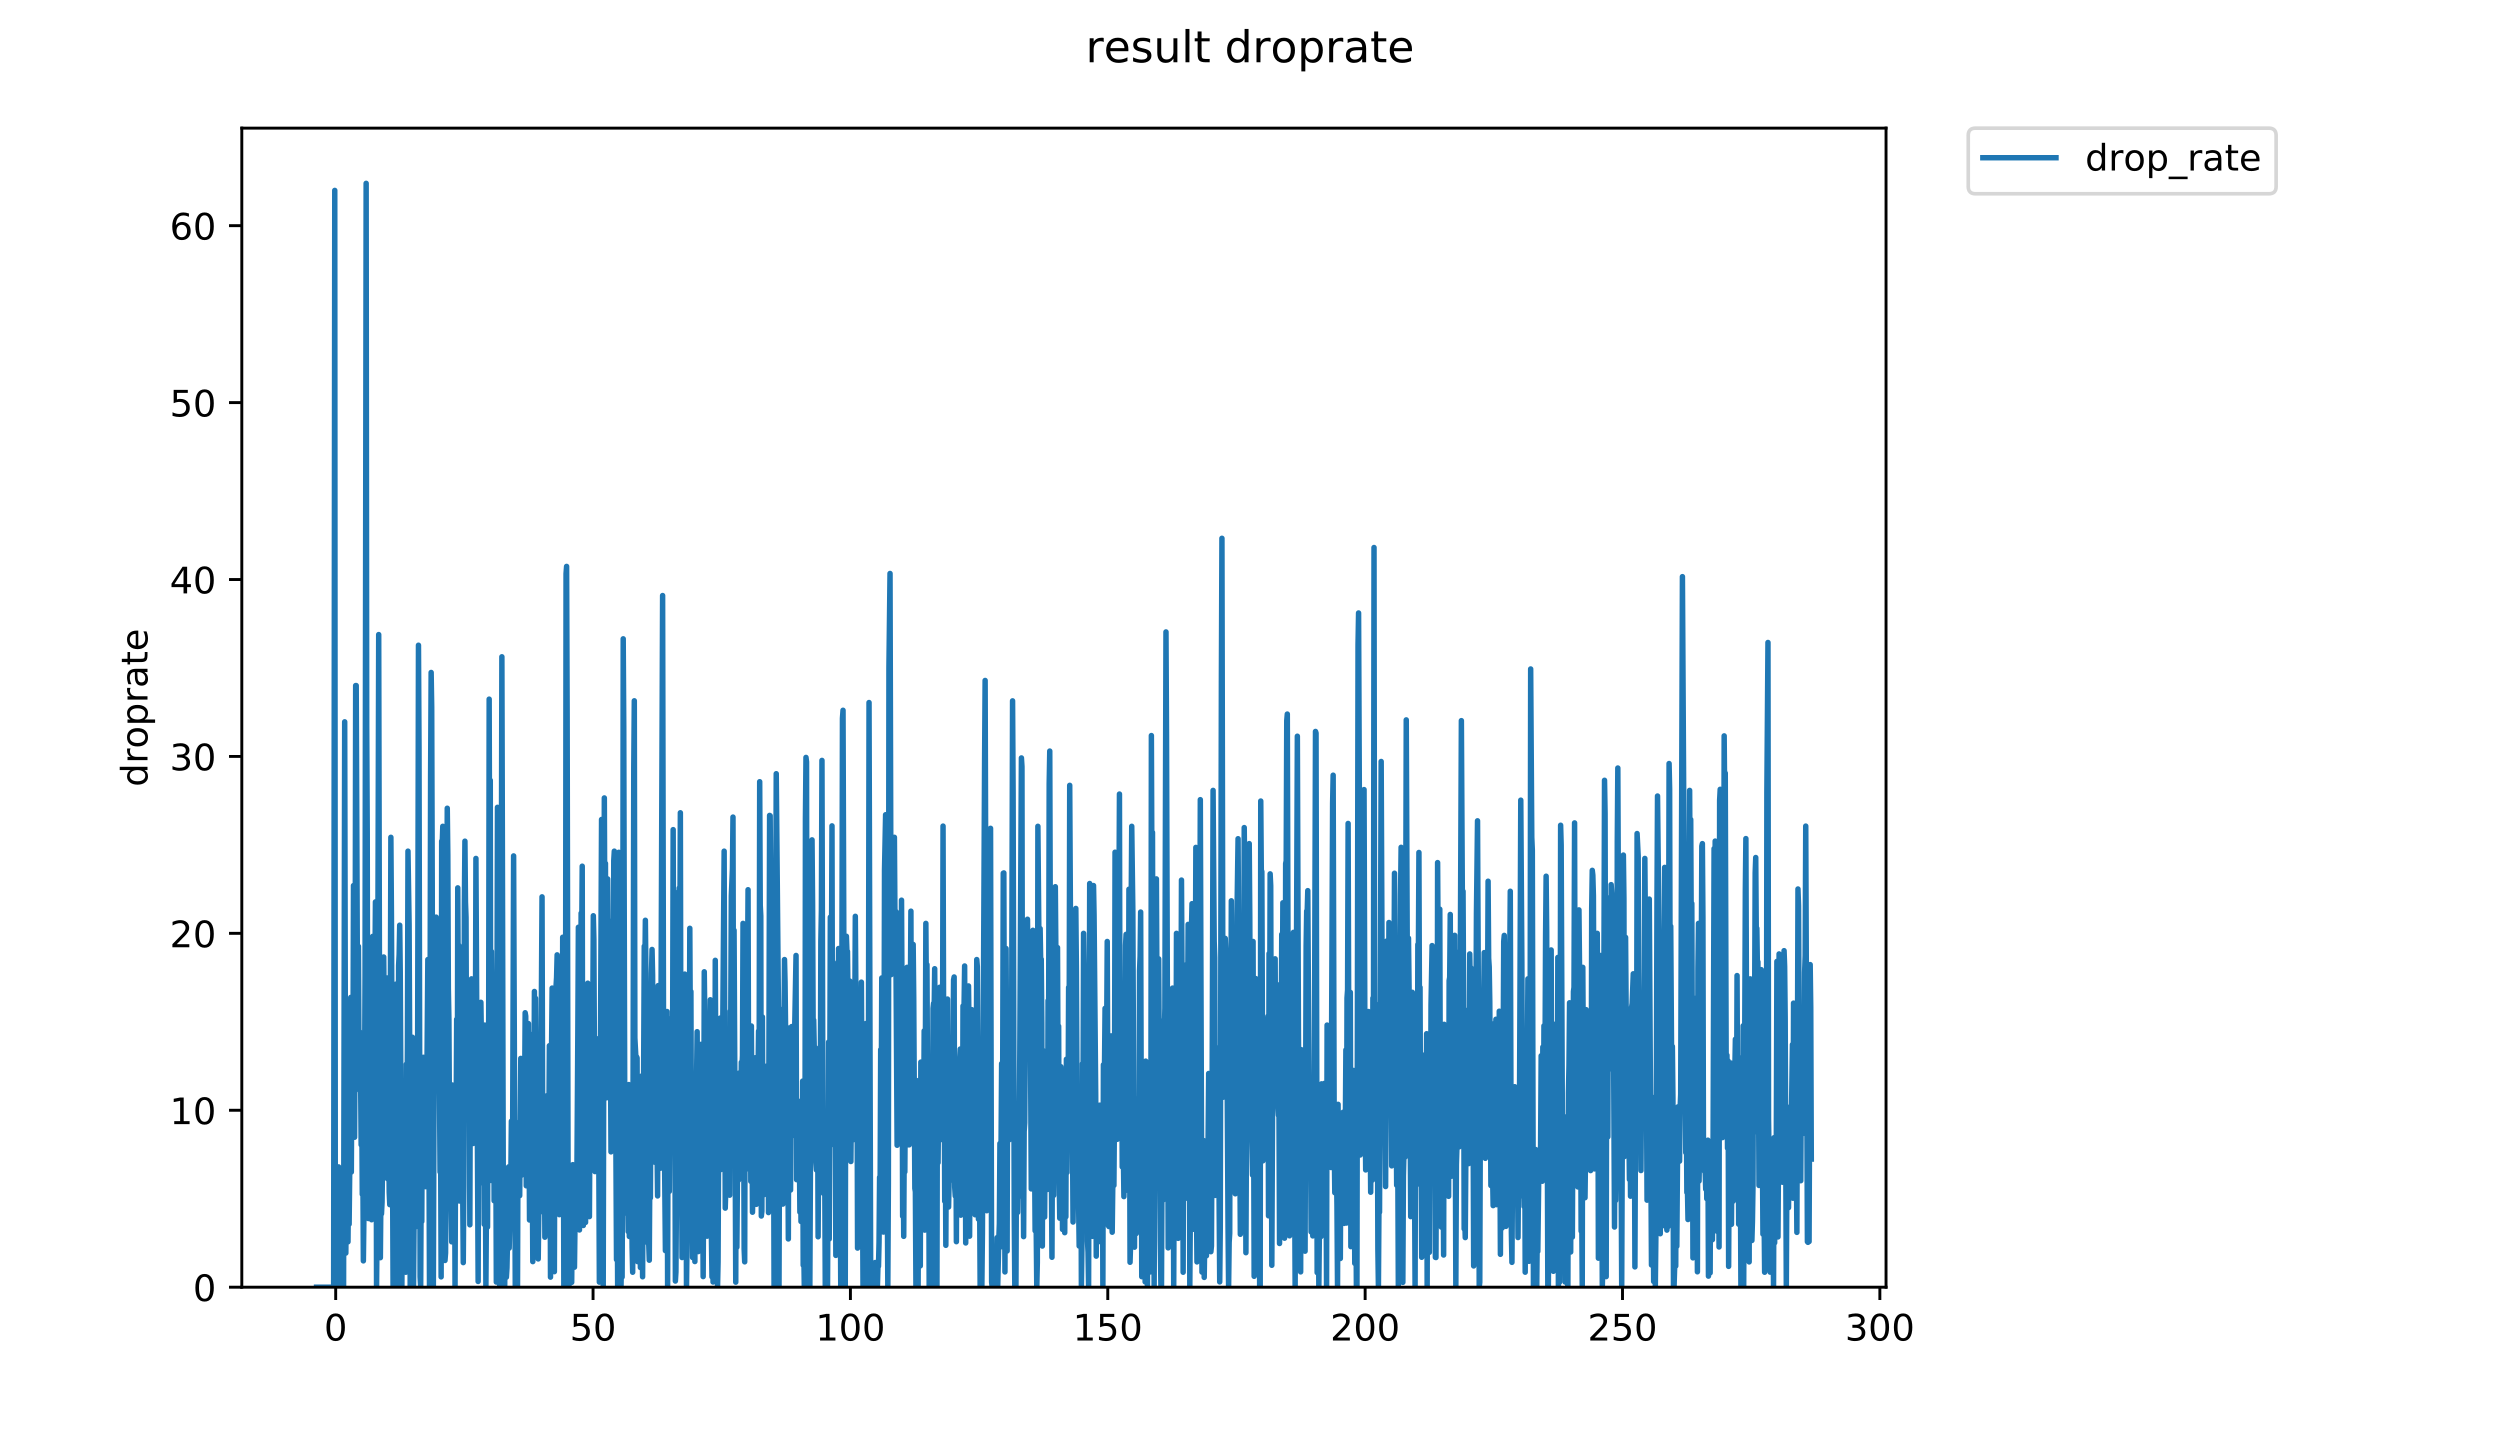 <?xml version="1.0" encoding="utf-8" standalone="no"?>
<!DOCTYPE svg PUBLIC "-//W3C//DTD SVG 1.1//EN"
  "http://www.w3.org/Graphics/SVG/1.1/DTD/svg11.dtd">
<!-- Created with matplotlib (https://matplotlib.org/) -->
<svg height="396pt" version="1.1" viewBox="0 0 684 396" width="684pt" xmlns="http://www.w3.org/2000/svg" xmlns:xlink="http://www.w3.org/1999/xlink">
 <defs>
  <style type="text/css">
*{stroke-linecap:butt;stroke-linejoin:round;}
  </style>
 </defs>
 <g id="figure_1">
  <g id="patch_1">
   <path d="M 0 396 
L 684 396 
L 684 0 
L 0 0 
z
" style="fill:#ffffff;"/>
  </g>
  <g id="axes_1">
   <g id="patch_2">
    <path d="M 66.159 352.174 
L 516.019 352.174 
L 516.019 35.062 
L 66.159 35.062 
z
" style="fill:#ffffff;"/>
   </g>
   <g id="matplotlib.axis_1">
    <g id="xtick_1">
     <g id="line2d_1">
      <defs>
       <path d="M 0 0 
L 0 3.5 
" id="m43bd9bca57" style="stroke:#000000;stroke-width:0.8;"/>
      </defs>
      <g>
       <use style="stroke:#000000;stroke-width:0.8;" x="91.845" xlink:href="#m43bd9bca57" y="352.174"/>
      </g>
     </g>
     <g id="text_1">
      <!-- 0 -->
      <defs>
       <path d="M 31.781 66.406 
Q 24.172 66.406 20.328 58.906 
Q 16.5 51.422 16.5 36.375 
Q 16.5 21.391 20.328 13.891 
Q 24.172 6.391 31.781 6.391 
Q 39.453 6.391 43.281 13.891 
Q 47.125 21.391 47.125 36.375 
Q 47.125 51.422 43.281 58.906 
Q 39.453 66.406 31.781 66.406 
z
M 31.781 74.219 
Q 44.047 74.219 50.516 64.516 
Q 56.984 54.828 56.984 36.375 
Q 56.984 17.969 50.516 8.266 
Q 44.047 -1.422 31.781 -1.422 
Q 19.531 -1.422 13.062 8.266 
Q 6.594 17.969 6.594 36.375 
Q 6.594 54.828 13.062 64.516 
Q 19.531 74.219 31.781 74.219 
z
" id="DejaVuSans-48"/>
      </defs>
      <g transform="translate(88.664 366.773)scale(0.1 -0.1)">
       <use xlink:href="#DejaVuSans-48"/>
      </g>
     </g>
    </g>
    <g id="xtick_2">
     <g id="line2d_2">
      <g>
       <use style="stroke:#000000;stroke-width:0.8;" x="162.26" xlink:href="#m43bd9bca57" y="352.174"/>
      </g>
     </g>
     <g id="text_2">
      <!-- 50 -->
      <defs>
       <path d="M 10.797 72.906 
L 49.516 72.906 
L 49.516 64.594 
L 19.828 64.594 
L 19.828 46.734 
Q 21.969 47.469 24.109 47.828 
Q 26.266 48.188 28.422 48.188 
Q 40.625 48.188 47.75 41.5 
Q 54.891 34.812 54.891 23.391 
Q 54.891 11.625 47.562 5.094 
Q 40.234 -1.422 26.906 -1.422 
Q 22.312 -1.422 17.547 -0.641 
Q 12.797 0.141 7.719 1.703 
L 7.719 11.625 
Q 12.109 9.234 16.797 8.062 
Q 21.484 6.891 26.703 6.891 
Q 35.156 6.891 40.078 11.328 
Q 45.016 15.766 45.016 23.391 
Q 45.016 31 40.078 35.438 
Q 35.156 39.891 26.703 39.891 
Q 22.75 39.891 18.812 39.016 
Q 14.891 38.141 10.797 36.281 
z
" id="DejaVuSans-53"/>
      </defs>
      <g transform="translate(155.897 366.773)scale(0.1 -0.1)">
       <use xlink:href="#DejaVuSans-53"/>
       <use x="63.623" xlink:href="#DejaVuSans-48"/>
      </g>
     </g>
    </g>
    <g id="xtick_3">
     <g id="line2d_3">
      <g>
       <use style="stroke:#000000;stroke-width:0.8;" x="232.674" xlink:href="#m43bd9bca57" y="352.174"/>
      </g>
     </g>
     <g id="text_3">
      <!-- 100 -->
      <defs>
       <path d="M 12.406 8.297 
L 28.516 8.297 
L 28.516 63.922 
L 10.984 60.406 
L 10.984 69.391 
L 28.422 72.906 
L 38.281 72.906 
L 38.281 8.297 
L 54.391 8.297 
L 54.391 0 
L 12.406 0 
z
" id="DejaVuSans-49"/>
      </defs>
      <g transform="translate(223.13 366.773)scale(0.1 -0.1)">
       <use xlink:href="#DejaVuSans-49"/>
       <use x="63.623" xlink:href="#DejaVuSans-48"/>
       <use x="127.246" xlink:href="#DejaVuSans-48"/>
      </g>
     </g>
    </g>
    <g id="xtick_4">
     <g id="line2d_4">
      <g>
       <use style="stroke:#000000;stroke-width:0.8;" x="303.088" xlink:href="#m43bd9bca57" y="352.174"/>
      </g>
     </g>
     <g id="text_4">
      <!-- 150 -->
      <g transform="translate(293.544 366.773)scale(0.1 -0.1)">
       <use xlink:href="#DejaVuSans-49"/>
       <use x="63.623" xlink:href="#DejaVuSans-53"/>
       <use x="127.246" xlink:href="#DejaVuSans-48"/>
      </g>
     </g>
    </g>
    <g id="xtick_5">
     <g id="line2d_5">
      <g>
       <use style="stroke:#000000;stroke-width:0.8;" x="373.502" xlink:href="#m43bd9bca57" y="352.174"/>
      </g>
     </g>
     <g id="text_5">
      <!-- 200 -->
      <defs>
       <path d="M 19.188 8.297 
L 53.609 8.297 
L 53.609 0 
L 7.328 0 
L 7.328 8.297 
Q 12.938 14.109 22.625 23.891 
Q 32.328 33.688 34.812 36.531 
Q 39.547 41.844 41.422 45.531 
Q 43.312 49.219 43.312 52.781 
Q 43.312 58.594 39.234 62.25 
Q 35.156 65.922 28.609 65.922 
Q 23.969 65.922 18.812 64.312 
Q 13.672 62.703 7.812 59.422 
L 7.812 69.391 
Q 13.766 71.781 18.938 73 
Q 24.125 74.219 28.422 74.219 
Q 39.75 74.219 46.484 68.547 
Q 53.219 62.891 53.219 53.422 
Q 53.219 48.922 51.531 44.891 
Q 49.859 40.875 45.406 35.406 
Q 44.188 33.984 37.641 27.219 
Q 31.109 20.453 19.188 8.297 
z
" id="DejaVuSans-50"/>
      </defs>
      <g transform="translate(363.958 366.773)scale(0.1 -0.1)">
       <use xlink:href="#DejaVuSans-50"/>
       <use x="63.623" xlink:href="#DejaVuSans-48"/>
       <use x="127.246" xlink:href="#DejaVuSans-48"/>
      </g>
     </g>
    </g>
    <g id="xtick_6">
     <g id="line2d_6">
      <g>
       <use style="stroke:#000000;stroke-width:0.8;" x="443.916" xlink:href="#m43bd9bca57" y="352.174"/>
      </g>
     </g>
     <g id="text_6">
      <!-- 250 -->
      <g transform="translate(434.372 366.773)scale(0.1 -0.1)">
       <use xlink:href="#DejaVuSans-50"/>
       <use x="63.623" xlink:href="#DejaVuSans-53"/>
       <use x="127.246" xlink:href="#DejaVuSans-48"/>
      </g>
     </g>
    </g>
    <g id="xtick_7">
     <g id="line2d_7">
      <g>
       <use style="stroke:#000000;stroke-width:0.8;" x="514.33" xlink:href="#m43bd9bca57" y="352.174"/>
      </g>
     </g>
     <g id="text_7">
      <!-- 300 -->
      <defs>
       <path d="M 40.578 39.312 
Q 47.656 37.797 51.625 33 
Q 55.609 28.219 55.609 21.188 
Q 55.609 10.406 48.188 4.484 
Q 40.766 -1.422 27.094 -1.422 
Q 22.516 -1.422 17.656 -0.516 
Q 12.797 0.391 7.625 2.203 
L 7.625 11.719 
Q 11.719 9.328 16.594 8.109 
Q 21.484 6.891 26.812 6.891 
Q 36.078 6.891 40.938 10.547 
Q 45.797 14.203 45.797 21.188 
Q 45.797 27.641 41.281 31.266 
Q 36.766 34.906 28.719 34.906 
L 20.219 34.906 
L 20.219 43.016 
L 29.109 43.016 
Q 36.375 43.016 40.234 45.922 
Q 44.094 48.828 44.094 54.297 
Q 44.094 59.906 40.109 62.906 
Q 36.141 65.922 28.719 65.922 
Q 24.656 65.922 20.016 65.031 
Q 15.375 64.156 9.812 62.312 
L 9.812 71.094 
Q 15.438 72.656 20.344 73.438 
Q 25.25 74.219 29.594 74.219 
Q 40.828 74.219 47.359 69.109 
Q 53.906 64.016 53.906 55.328 
Q 53.906 49.266 50.438 45.094 
Q 46.969 40.922 40.578 39.312 
z
" id="DejaVuSans-51"/>
      </defs>
      <g transform="translate(504.786 366.773)scale(0.1 -0.1)">
       <use xlink:href="#DejaVuSans-51"/>
       <use x="63.623" xlink:href="#DejaVuSans-48"/>
       <use x="127.246" xlink:href="#DejaVuSans-48"/>
      </g>
     </g>
    </g>
   </g>
   <g id="matplotlib.axis_2">
    <g id="ytick_1">
     <g id="line2d_8">
      <defs>
       <path d="M 0 0 
L -3.5 0 
" id="md98304c80e" style="stroke:#000000;stroke-width:0.8;"/>
      </defs>
      <g>
       <use style="stroke:#000000;stroke-width:0.8;" x="66.159" xlink:href="#md98304c80e" y="352.174"/>
      </g>
     </g>
     <g id="text_8">
      <!-- 0 -->
      <g transform="translate(52.796 355.973)scale(0.1 -0.1)">
       <use xlink:href="#DejaVuSans-48"/>
      </g>
     </g>
    </g>
    <g id="ytick_2">
     <g id="line2d_9">
      <g>
       <use style="stroke:#000000;stroke-width:0.8;" x="66.159" xlink:href="#md98304c80e" y="303.77"/>
      </g>
     </g>
     <g id="text_9">
      <!-- 10 -->
      <g transform="translate(46.434 307.569)scale(0.1 -0.1)">
       <use xlink:href="#DejaVuSans-49"/>
       <use x="63.623" xlink:href="#DejaVuSans-48"/>
      </g>
     </g>
    </g>
    <g id="ytick_3">
     <g id="line2d_10">
      <g>
       <use style="stroke:#000000;stroke-width:0.8;" x="66.159" xlink:href="#md98304c80e" y="255.365"/>
      </g>
     </g>
     <g id="text_10">
      <!-- 20 -->
      <g transform="translate(46.434 259.164)scale(0.1 -0.1)">
       <use xlink:href="#DejaVuSans-50"/>
       <use x="63.623" xlink:href="#DejaVuSans-48"/>
      </g>
     </g>
    </g>
    <g id="ytick_4">
     <g id="line2d_11">
      <g>
       <use style="stroke:#000000;stroke-width:0.8;" x="66.159" xlink:href="#md98304c80e" y="206.961"/>
      </g>
     </g>
     <g id="text_11">
      <!-- 30 -->
      <g transform="translate(46.434 210.76)scale(0.1 -0.1)">
       <use xlink:href="#DejaVuSans-51"/>
       <use x="63.623" xlink:href="#DejaVuSans-48"/>
      </g>
     </g>
    </g>
    <g id="ytick_5">
     <g id="line2d_12">
      <g>
       <use style="stroke:#000000;stroke-width:0.8;" x="66.159" xlink:href="#md98304c80e" y="158.556"/>
      </g>
     </g>
     <g id="text_12">
      <!-- 40 -->
      <defs>
       <path d="M 37.797 64.312 
L 12.891 25.391 
L 37.797 25.391 
z
M 35.203 72.906 
L 47.609 72.906 
L 47.609 25.391 
L 58.016 25.391 
L 58.016 17.188 
L 47.609 17.188 
L 47.609 0 
L 37.797 0 
L 37.797 17.188 
L 4.891 17.188 
L 4.891 26.703 
z
" id="DejaVuSans-52"/>
      </defs>
      <g transform="translate(46.434 162.355)scale(0.1 -0.1)">
       <use xlink:href="#DejaVuSans-52"/>
       <use x="63.623" xlink:href="#DejaVuSans-48"/>
      </g>
     </g>
    </g>
    <g id="ytick_6">
     <g id="line2d_13">
      <g>
       <use style="stroke:#000000;stroke-width:0.8;" x="66.159" xlink:href="#md98304c80e" y="110.152"/>
      </g>
     </g>
     <g id="text_13">
      <!-- 50 -->
      <g transform="translate(46.434 113.951)scale(0.1 -0.1)">
       <use xlink:href="#DejaVuSans-53"/>
       <use x="63.623" xlink:href="#DejaVuSans-48"/>
      </g>
     </g>
    </g>
    <g id="ytick_7">
     <g id="line2d_14">
      <g>
       <use style="stroke:#000000;stroke-width:0.8;" x="66.159" xlink:href="#md98304c80e" y="61.747"/>
      </g>
     </g>
     <g id="text_14">
      <!-- 60 -->
      <defs>
       <path d="M 33.016 40.375 
Q 26.375 40.375 22.484 35.828 
Q 18.609 31.297 18.609 23.391 
Q 18.609 15.531 22.484 10.953 
Q 26.375 6.391 33.016 6.391 
Q 39.656 6.391 43.531 10.953 
Q 47.406 15.531 47.406 23.391 
Q 47.406 31.297 43.531 35.828 
Q 39.656 40.375 33.016 40.375 
z
M 52.594 71.297 
L 52.594 62.312 
Q 48.875 64.062 45.094 64.984 
Q 41.312 65.922 37.594 65.922 
Q 27.828 65.922 22.672 59.328 
Q 17.531 52.734 16.797 39.406 
Q 19.672 43.656 24.016 45.922 
Q 28.375 48.188 33.594 48.188 
Q 44.578 48.188 50.953 41.516 
Q 57.328 34.859 57.328 23.391 
Q 57.328 12.156 50.688 5.359 
Q 44.047 -1.422 33.016 -1.422 
Q 20.359 -1.422 13.672 8.266 
Q 6.984 17.969 6.984 36.375 
Q 6.984 53.656 15.188 63.938 
Q 23.391 74.219 37.203 74.219 
Q 40.922 74.219 44.703 73.484 
Q 48.484 72.75 52.594 71.297 
z
" id="DejaVuSans-54"/>
      </defs>
      <g transform="translate(46.434 65.546)scale(0.1 -0.1)">
       <use xlink:href="#DejaVuSans-54"/>
       <use x="63.623" xlink:href="#DejaVuSans-48"/>
      </g>
     </g>
    </g>
    <g id="text_15">
     <!-- droprate -->
     <defs>
      <path d="M 45.406 46.391 
L 45.406 75.984 
L 54.391 75.984 
L 54.391 0 
L 45.406 0 
L 45.406 8.203 
Q 42.578 3.328 38.25 0.953 
Q 33.938 -1.422 27.875 -1.422 
Q 17.969 -1.422 11.734 6.484 
Q 5.516 14.406 5.516 27.297 
Q 5.516 40.188 11.734 48.094 
Q 17.969 56 27.875 56 
Q 33.938 56 38.25 53.625 
Q 42.578 51.266 45.406 46.391 
z
M 14.797 27.297 
Q 14.797 17.391 18.875 11.75 
Q 22.953 6.109 30.078 6.109 
Q 37.203 6.109 41.297 11.75 
Q 45.406 17.391 45.406 27.297 
Q 45.406 37.203 41.297 42.844 
Q 37.203 48.484 30.078 48.484 
Q 22.953 48.484 18.875 42.844 
Q 14.797 37.203 14.797 27.297 
z
" id="DejaVuSans-100"/>
      <path d="M 41.109 46.297 
Q 39.594 47.172 37.812 47.578 
Q 36.031 48 33.891 48 
Q 26.266 48 22.188 43.047 
Q 18.109 38.094 18.109 28.812 
L 18.109 0 
L 9.078 0 
L 9.078 54.688 
L 18.109 54.688 
L 18.109 46.188 
Q 20.953 51.172 25.484 53.578 
Q 30.031 56 36.531 56 
Q 37.453 56 38.578 55.875 
Q 39.703 55.766 41.062 55.516 
z
" id="DejaVuSans-114"/>
      <path d="M 30.609 48.391 
Q 23.391 48.391 19.188 42.75 
Q 14.984 37.109 14.984 27.297 
Q 14.984 17.484 19.156 11.844 
Q 23.344 6.203 30.609 6.203 
Q 37.797 6.203 41.984 11.859 
Q 46.188 17.531 46.188 27.297 
Q 46.188 37.016 41.984 42.703 
Q 37.797 48.391 30.609 48.391 
z
M 30.609 56 
Q 42.328 56 49.016 48.375 
Q 55.719 40.766 55.719 27.297 
Q 55.719 13.875 49.016 6.219 
Q 42.328 -1.422 30.609 -1.422 
Q 18.844 -1.422 12.172 6.219 
Q 5.516 13.875 5.516 27.297 
Q 5.516 40.766 12.172 48.375 
Q 18.844 56 30.609 56 
z
" id="DejaVuSans-111"/>
      <path d="M 18.109 8.203 
L 18.109 -20.797 
L 9.078 -20.797 
L 9.078 54.688 
L 18.109 54.688 
L 18.109 46.391 
Q 20.953 51.266 25.266 53.625 
Q 29.594 56 35.594 56 
Q 45.562 56 51.781 48.094 
Q 58.016 40.188 58.016 27.297 
Q 58.016 14.406 51.781 6.484 
Q 45.562 -1.422 35.594 -1.422 
Q 29.594 -1.422 25.266 0.953 
Q 20.953 3.328 18.109 8.203 
z
M 48.688 27.297 
Q 48.688 37.203 44.609 42.844 
Q 40.531 48.484 33.406 48.484 
Q 26.266 48.484 22.188 42.844 
Q 18.109 37.203 18.109 27.297 
Q 18.109 17.391 22.188 11.75 
Q 26.266 6.109 33.406 6.109 
Q 40.531 6.109 44.609 11.75 
Q 48.688 17.391 48.688 27.297 
z
" id="DejaVuSans-112"/>
      <path d="M 34.281 27.484 
Q 23.391 27.484 19.188 25 
Q 14.984 22.516 14.984 16.5 
Q 14.984 11.719 18.141 8.906 
Q 21.297 6.109 26.703 6.109 
Q 34.188 6.109 38.703 11.406 
Q 43.219 16.703 43.219 25.484 
L 43.219 27.484 
z
M 52.203 31.203 
L 52.203 0 
L 43.219 0 
L 43.219 8.297 
Q 40.141 3.328 35.547 0.953 
Q 30.953 -1.422 24.312 -1.422 
Q 15.922 -1.422 10.953 3.297 
Q 6 8.016 6 15.922 
Q 6 25.141 12.172 29.828 
Q 18.359 34.516 30.609 34.516 
L 43.219 34.516 
L 43.219 35.406 
Q 43.219 41.609 39.141 45 
Q 35.062 48.391 27.688 48.391 
Q 23 48.391 18.547 47.266 
Q 14.109 46.141 10.016 43.891 
L 10.016 52.203 
Q 14.938 54.109 19.578 55.047 
Q 24.219 56 28.609 56 
Q 40.484 56 46.344 49.844 
Q 52.203 43.703 52.203 31.203 
z
" id="DejaVuSans-97"/>
      <path d="M 18.312 70.219 
L 18.312 54.688 
L 36.812 54.688 
L 36.812 47.703 
L 18.312 47.703 
L 18.312 18.016 
Q 18.312 11.328 20.141 9.422 
Q 21.969 7.516 27.594 7.516 
L 36.812 7.516 
L 36.812 0 
L 27.594 0 
Q 17.188 0 13.234 3.875 
Q 9.281 7.766 9.281 18.016 
L 9.281 47.703 
L 2.688 47.703 
L 2.688 54.688 
L 9.281 54.688 
L 9.281 70.219 
z
" id="DejaVuSans-116"/>
      <path d="M 56.203 29.594 
L 56.203 25.203 
L 14.891 25.203 
Q 15.484 15.922 20.484 11.062 
Q 25.484 6.203 34.422 6.203 
Q 39.594 6.203 44.453 7.469 
Q 49.312 8.734 54.109 11.281 
L 54.109 2.781 
Q 49.266 0.734 44.188 -0.344 
Q 39.109 -1.422 33.891 -1.422 
Q 20.797 -1.422 13.156 6.188 
Q 5.516 13.812 5.516 26.812 
Q 5.516 40.234 12.766 48.109 
Q 20.016 56 32.328 56 
Q 43.359 56 49.781 48.891 
Q 56.203 41.797 56.203 29.594 
z
M 47.219 32.234 
Q 47.125 39.594 43.094 43.984 
Q 39.062 48.391 32.422 48.391 
Q 24.906 48.391 20.391 44.141 
Q 15.875 39.891 15.188 32.172 
z
" id="DejaVuSans-101"/>
     </defs>
     <g transform="translate(40.354 215.236)rotate(-90)scale(0.1 -0.1)">
      <use xlink:href="#DejaVuSans-100"/>
      <use x="63.477" xlink:href="#DejaVuSans-114"/>
      <use x="104.559" xlink:href="#DejaVuSans-111"/>
      <use x="165.74" xlink:href="#DejaVuSans-112"/>
      <use x="229.217" xlink:href="#DejaVuSans-114"/>
      <use x="270.33" xlink:href="#DejaVuSans-97"/>
      <use x="331.609" xlink:href="#DejaVuSans-116"/>
      <use x="370.818" xlink:href="#DejaVuSans-101"/>
     </g>
    </g>
   </g>
   <g id="line2d_15">
    <path clip-path="url(#p32a5db8f34)" d="M 86.607 352.174 
L 91.285 352.174 
L 91.591 52.096 
L 91.742 352.174 
L 91.89 329.27 
L 92.039 352.174 
L 92.189 323.701 
L 92.339 328.797 
L 92.489 346.142 
L 92.64 319.265 
L 92.791 352.174 
L 92.946 330.839 
L 93.102 352.174 
L 93.25 324.639 
L 93.398 352.174 
L 93.545 333.987 
L 93.693 352.174 
L 93.844 329.791 
L 94 352.174 
L 94.307 197.493 
L 94.616 342.84 
L 94.764 325.439 
L 94.912 324.275 
L 95.06 328.392 
L 95.21 339.763 
L 95.366 321.673 
L 95.521 334.934 
L 95.825 307.43 
L 95.973 272.891 
L 96.121 320.668 
L 96.271 291.669 
L 96.419 304.882 
L 96.568 292.364 
L 96.716 242.29 
L 97.014 311.153 
L 97.162 275.892 
L 97.31 187.571 
L 97.458 187.571 
L 97.759 261.076 
L 97.913 261.249 
L 98.063 258.93 
L 98.214 289.097 
L 98.365 282.241 
L 98.515 298.391 
L 98.663 295.309 
L 98.812 313.228 
L 98.966 300.026 
L 99.121 326.768 
L 99.269 317.401 
L 99.417 344.971 
L 99.572 332.172 
L 99.88 267.067 
L 100.178 50.163 
L 100.326 198.73 
L 100.473 228.024 
L 100.621 314.511 
L 100.772 333.39 
L 101.069 313.162 
L 101.217 299.47 
L 101.369 270.133 
L 101.517 325.517 
L 101.666 333.721 
L 101.963 256.2 
L 102.12 272.605 
L 102.274 304.17 
L 102.721 246.766 
L 102.873 275.818 
L 103.021 352.174 
L 103.169 336.137 
L 103.465 229.419 
L 103.612 173.621 
L 103.912 310.566 
L 104.065 344.107 
L 104.216 327.01 
L 104.372 332.117 
L 104.529 328.929 
L 104.826 306.405 
L 104.98 261.837 
L 105.129 277.917 
L 105.282 318.277 
L 105.584 280.87 
L 105.883 267.57 
L 106.036 322.511 
L 106.187 289.453 
L 106.486 326.194 
L 106.642 329.595 
L 106.942 229.088 
L 107.096 250.551 
L 107.545 352.174 
L 107.7 352.174 
L 108.001 282.023 
L 108.149 331.429 
L 108.304 269.271 
L 108.606 345.395 
L 108.758 352.174 
L 109.061 264.166 
L 109.21 261.157 
L 109.359 253.133 
L 109.507 265.936 
L 109.952 352.174 
L 110.101 324.032 
L 110.25 327.351 
L 110.401 324.355 
L 110.712 309.621 
L 111.017 348.084 
L 111.169 291.16 
L 111.323 313.073 
L 111.472 285.98 
L 111.623 232.877 
L 111.929 252.918 
L 112.079 284.601 
L 112.228 352.174 
L 112.68 293.872 
L 112.835 283.791 
L 113.139 352.174 
L 113.592 295.633 
L 113.741 284.793 
L 113.891 335.578 
L 114.043 310.142 
L 114.195 319.45 
L 114.494 176.535 
L 114.643 204.616 
L 114.941 349.318 
L 115.096 352.174 
L 115.245 321.128 
L 115.394 334.195 
L 115.543 302.101 
L 115.844 289.276 
L 116.153 319.111 
L 116.309 317.694 
L 116.459 324.672 
L 116.608 292.706 
L 116.758 299.919 
L 117.056 262.536 
L 117.205 272.891 
L 117.51 352.174 
L 117.811 212.308 
L 117.962 183.989 
L 118.113 193.56 
L 118.261 242.605 
L 118.41 344.611 
L 118.564 352.174 
L 118.875 261.499 
L 119.03 272.386 
L 119.328 250.927 
L 119.477 283.025 
L 119.635 287.547 
L 119.789 298.54 
L 119.941 292.848 
L 120.094 276.458 
L 120.396 320.668 
L 120.545 312.068 
L 120.694 349.352 
L 120.843 230.123 
L 120.993 230.818 
L 121.145 226.078 
L 121.748 344.862 
L 121.905 342.814 
L 122.371 221.134 
L 122.521 233.913 
L 122.67 270.578 
L 122.82 279.085 
L 122.97 306.666 
L 123.435 330.296 
L 123.584 339.763 
L 123.733 296.855 
L 123.892 335.378 
L 124.049 306.536 
L 124.199 300.561 
L 124.348 306.795 
L 124.498 352.174 
L 124.647 313.34 
L 124.796 307.779 
L 124.945 278.876 
L 125.093 320.183 
L 125.243 242.918 
L 125.392 274.727 
L 125.542 258.665 
L 125.69 328.596 
L 125.84 281.44 
L 125.988 313.34 
L 126.293 305.552 
L 126.442 306.666 
L 126.751 345.451 
L 126.899 324.514 
L 127.052 247.479 
L 127.203 230.146 
L 127.352 246.766 
L 127.503 250.99 
L 127.654 293.543 
L 127.803 293.755 
L 127.951 285.409 
L 128.25 296.696 
L 128.4 298.391 
L 128.55 335.108 
L 128.704 280.912 
L 128.853 277.493 
L 129.002 267.812 
L 129.151 270.578 
L 129.301 276.11 
L 129.453 312.854 
L 129.909 277.706 
L 130.059 288.557 
L 130.212 234.871 
L 130.819 350.603 
L 130.968 298.083 
L 131.117 292.364 
L 131.266 293.922 
L 131.566 274.235 
L 131.718 284.381 
L 131.873 323.621 
L 132.026 303.77 
L 132.175 320.002 
L 132.329 287.635 
L 132.486 334.981 
L 132.635 280.464 
L 132.939 352.174 
L 133.237 310.685 
L 133.389 335.719 
L 133.538 285.98 
L 133.688 288.557 
L 133.836 191.288 
L 133.985 249.54 
L 134.137 213.487 
L 134.293 322.965 
L 134.442 260.302 
L 134.892 304.719 
L 135.044 286.91 
L 135.193 328.528 
L 135.493 296.27 
L 135.644 309.786 
L 135.796 350.775 
L 136.108 220.885 
L 136.257 240.152 
L 136.708 352.174 
L 137.011 316.429 
L 137.313 179.698 
L 137.772 352.174 
L 138.083 352.174 
L 138.24 333.987 
L 138.393 333.402 
L 138.546 349.432 
L 138.702 346.87 
L 139.003 332.261 
L 139.152 319.265 
L 139.31 341.477 
L 139.464 334.743 
L 139.614 320.099 
L 139.763 322.1 
L 139.915 306.751 
L 140.221 320.195 
L 140.524 234.18 
L 140.977 352.174 
L 141.131 320.668 
L 141.285 343.127 
L 141.438 311.725 
L 141.589 352.174 
L 141.74 307.178 
L 142.036 312.598 
L 142.185 327.137 
L 142.485 289.582 
L 142.633 321.574 
L 142.929 290.797 
L 143.376 306.536 
L 143.531 298.689 
L 143.685 277.087 
L 143.838 278.017 
L 143.986 324.435 
L 144.134 304.053 
L 144.283 320.183 
L 144.58 280.053 
L 144.875 333.793 
L 145.173 283.025 
L 145.322 295.146 
L 145.473 290.643 
L 145.771 345.179 
L 145.919 313.451 
L 146.067 306.273 
L 146.215 271.267 
L 146.365 300.857 
L 146.513 273.118 
L 146.662 300.857 
L 146.811 292.706 
L 146.96 321.037 
L 147.108 297.771 
L 147.257 344.442 
L 147.555 320.09 
L 147.704 319.904 
L 147.854 314.94 
L 148.301 245.379 
L 148.453 300.215 
L 148.762 331.722 
L 148.921 309.235 
L 149.077 338.501 
L 149.389 304.302 
L 149.544 318.982 
L 149.693 299.77 
L 149.85 301.918 
L 150.002 336.918 
L 150.308 286.107 
L 150.464 296.628 
L 150.614 349.424 
L 150.764 291.496 
L 150.913 285.791 
L 151.062 270.344 
L 151.212 324.593 
L 151.367 332.417 
L 151.521 321.42 
L 151.675 347.928 
L 151.829 298.689 
L 151.978 302.529 
L 152.129 269.9 
L 152.28 267.398 
L 152.434 261.249 
L 152.733 326.047 
L 152.884 309.545 
L 153.041 332.336 
L 153.194 328.113 
L 153.496 293.755 
L 153.645 320.274 
L 153.797 303.226 
L 153.953 256.429 
L 154.106 286.04 
L 154.262 352.174 
L 154.417 352.174 
L 154.715 308.554 
L 154.871 156.973 
L 155.021 154.971 
L 155.169 195.449 
L 155.48 352.174 
L 155.637 352.174 
L 155.791 349.507 
L 155.943 340.917 
L 156.098 350.833 
L 156.252 330.839 
L 156.41 350.852 
L 156.718 318.653 
L 156.873 339.997 
L 157.023 330.109 
L 157.174 346.705 
L 157.481 321.505 
L 157.791 329.06 
L 158.095 282.439 
L 158.244 253.701 
L 158.544 336.514 
L 158.695 263.783 
L 158.845 286.355 
L 158.995 249.833 
L 159.145 257.559 
L 159.296 236.991 
L 159.445 324.514 
L 159.597 335.289 
L 159.75 304.451 
L 159.903 303.499 
L 160.052 306.273 
L 160.205 334.449 
L 160.358 296.584 
L 160.508 308.542 
L 160.658 274.948 
L 160.81 269 
L 161.111 316.522 
L 161.265 332.868 
L 161.42 304.349 
L 161.569 307.779 
L 161.718 314.94 
L 162.025 275.818 
L 162.179 279.567 
L 162.333 250.551 
L 162.482 257.02 
L 162.782 320.546 
L 162.932 319.04 
L 163.23 297.012 
L 163.384 286.473 
L 163.534 287.359 
L 163.686 284.19 
L 163.986 350.787 
L 164.584 224.208 
L 164.742 240.37 
L 165.04 352.174 
L 165.344 218.318 
L 165.497 256.176 
L 165.65 236.219 
L 165.801 290.643 
L 165.951 300.361 
L 166.102 280.667 
L 166.251 240.471 
L 166.403 258.092 
L 166.555 251.84 
L 166.708 278.957 
L 166.86 257.528 
L 167.166 315.151 
L 167.316 290.293 
L 167.617 311.153 
L 167.768 289.097 
L 167.924 235.473 
L 168.074 232.877 
L 168.675 344.635 
L 168.83 315.151 
L 168.989 352.174 
L 169.144 340.173 
L 169.297 233.191 
L 169.751 280.514 
L 169.902 352.174 
L 170.056 343.805 
L 170.208 349.4 
L 170.36 314.21 
L 170.51 174.783 
L 170.659 199.1 
L 170.96 315.046 
L 171.113 331.893 
L 171.263 297.012 
L 171.414 305.815 
L 171.567 306.203 
L 171.879 336.961 
L 172.031 296.739 
L 172.183 338.305 
L 172.334 311.269 
L 172.487 316.922 
L 172.638 303.491 
L 172.945 341.173 
L 173.097 348.084 
L 173.397 210.132 
L 173.547 191.74 
L 173.698 283.999 
L 174.002 289.804 
L 174.152 289.097 
L 174.304 289.453 
L 174.455 345.179 
L 174.606 312.094 
L 174.755 312.295 
L 174.906 323.296 
L 175.057 316.623 
L 175.211 346.796 
L 175.513 294.419 
L 175.813 349.327 
L 176.27 258.881 
L 176.421 266.273 
L 176.572 251.79 
L 177.029 297.787 
L 177.18 332.417 
L 177.336 340.206 
L 177.493 340.336 
L 177.644 344.795 
L 177.798 319.45 
L 177.949 327.756 
L 178.253 266.273 
L 178.402 259.778 
L 178.552 266.916 
L 178.704 317.6 
L 178.853 309.179 
L 179.006 307.43 
L 179.156 317.99 
L 179.307 287.543 
L 179.458 282.439 
L 179.761 313.228 
L 179.915 327.209 
L 180.065 269.666 
L 180.22 292.003 
L 180.527 299.736 
L 180.681 319.633 
L 181.29 162.944 
L 181.597 310.376 
L 181.751 310.151 
L 182.055 342.179 
L 182.354 299.77 
L 182.504 276.756 
L 182.656 352.174 
L 182.812 291.004 
L 183.119 325.972 
L 183.423 278.752 
L 183.573 310.644 
L 183.727 285.601 
L 183.878 304.585 
L 184.03 282.831 
L 184.178 226.99 
L 184.33 272.867 
L 184.482 244.008 
L 184.781 350.493 
L 184.93 348.049 
L 185.231 308.295 
L 185.383 315.359 
L 185.533 313.278 
L 185.687 291.5 
L 185.84 242.961 
L 185.993 259.656 
L 186.146 222.374 
L 186.3 299.443 
L 186.453 313.29 
L 186.606 344.062 
L 186.756 287.908 
L 186.909 277.81 
L 187.058 284.214 
L 187.211 304.882 
L 187.362 266.514 
L 187.67 304.037 
L 187.82 352.174 
L 187.971 339.656 
L 188.123 297.634 
L 188.429 279.969 
L 188.581 300.506 
L 188.729 253.982 
L 188.88 283.613 
L 189.031 271.271 
L 189.184 318.982 
L 189.34 320.433 
L 189.496 344.062 
L 189.649 319.904 
L 189.805 330.897 
L 189.958 295.545 
L 190.117 345.159 
L 190.272 293.824 
L 190.424 307.68 
L 190.737 282.271 
L 191.039 342.438 
L 191.189 327.901 
L 191.338 341.749 
L 191.488 308.806 
L 191.637 315.943 
L 191.789 285.737 
L 191.937 286.8 
L 192.085 296.376 
L 192.382 349.276 
L 192.533 322.011 
L 192.687 265.882 
L 192.843 279.056 
L 193.155 328.705 
L 193.303 331.37 
L 193.45 338.225 
L 193.598 290.797 
L 193.746 307.536 
L 194.045 283.025 
L 194.194 289.582 
L 194.347 273.534 
L 194.651 339.247 
L 194.799 349.352 
L 194.947 333.502 
L 195.095 350.751 
L 195.244 318.024 
L 195.541 337.048 
L 195.697 262.746 
L 195.848 293.247 
L 196.001 290.989 
L 196.315 352.174 
L 196.463 345.279 
L 196.762 280.667 
L 196.914 288.089 
L 197.065 278.545 
L 197.214 319.998 
L 197.518 309.464 
L 198.127 232.877 
L 198.429 330.541 
L 198.582 325.133 
L 198.734 325.691 
L 198.886 300.938 
L 199.04 318.466 
L 199.492 285.601 
L 199.641 327.01 
L 199.79 276.63 
L 199.94 277.279 
L 200.093 245.061 
L 200.395 237.713 
L 200.544 223.556 
L 200.693 292.535 
L 200.841 254.528 
L 201.149 316.27 
L 201.299 350.799 
L 201.448 299.621 
L 201.604 341.235 
L 201.91 304.045 
L 202.063 322.88 
L 202.219 293.595 
L 202.376 317.098 
L 202.531 314.837 
L 202.682 307.407 
L 202.832 290.643 
L 202.988 292.169 
L 203.141 288.803 
L 203.292 252.638 
L 203.598 341.749 
L 203.746 345.239 
L 203.902 279.769 
L 204.053 286.988 
L 204.203 319.904 
L 204.667 243.43 
L 204.819 300.938 
L 204.969 303.21 
L 205.121 309.212 
L 205.271 287.174 
L 205.42 323.214 
L 205.574 280.713 
L 205.88 331.664 
L 206.182 318.404 
L 206.33 301.303 
L 206.479 299.319 
L 206.627 289.402 
L 206.93 329.505 
L 207.078 299.621 
L 207.231 292.516 
L 207.387 295.15 
L 207.543 282.08 
L 207.699 295.89 
L 207.85 213.876 
L 208.001 247.664 
L 208.149 250.636 
L 208.297 332.701 
L 208.448 331.387 
L 208.596 278.242 
L 208.745 318.792 
L 208.893 304.471 
L 209.041 326.846 
L 209.193 317.5 
L 209.349 319.138 
L 209.505 309.59 
L 209.661 314.94 
L 209.81 291.669 
L 209.961 317.893 
L 210.111 294.254 
L 210.26 331.763 
L 210.563 223.095 
L 210.712 223.188 
L 210.86 242.29 
L 211.171 328.369 
L 211.629 300.857 
L 211.782 352.174 
L 211.934 346.18 
L 212.38 211.69 
L 212.989 276.584 
L 213.137 352.174 
L 213.289 306.273 
L 213.437 316.01 
L 213.584 283.65 
L 213.735 301.294 
L 213.883 285.409 
L 214.032 284.214 
L 214.187 329.443 
L 214.341 275.957 
L 214.489 286.988 
L 214.639 262.536 
L 214.788 268.718 
L 215.241 307.919 
L 215.391 282.043 
L 215.691 338.973 
L 215.842 281.272 
L 216.143 294.745 
L 216.295 325.594 
L 216.446 289.038 
L 216.597 280.87 
L 216.748 308.419 
L 216.896 310.685 
L 217.047 304.181 
L 217.197 283.222 
L 217.346 285.791 
L 217.795 261.416 
L 217.95 322.757 
L 218.103 306.795 
L 218.252 316.421 
L 218.401 310.446 
L 218.55 313.622 
L 218.7 314.402 
L 218.849 331.639 
L 218.999 301.294 
L 219.149 334.195 
L 219.455 330.358 
L 219.604 295.794 
L 219.753 346.161 
L 219.901 340.727 
L 220.057 352.174 
L 220.213 344.261 
L 220.364 224.004 
L 220.515 207.234 
L 220.667 208.452 
L 220.817 308.045 
L 220.969 333.935 
L 221.118 299.47 
L 221.267 297.771 
L 221.571 352.174 
L 222.173 229.788 
L 222.323 247.664 
L 222.472 280.464 
L 222.622 279.085 
L 222.924 294.035 
L 223.079 286.654 
L 223.231 317.893 
L 223.383 320.108 
L 223.684 298.083 
L 223.834 338.384 
L 224.132 291.496 
L 224.283 307.051 
L 224.433 302.529 
L 224.583 257.559 
L 224.736 249.128 
L 224.888 208.048 
L 225.189 323.78 
L 225.343 326.548 
L 225.492 319.171 
L 225.646 319.815 
L 225.795 352.174 
L 225.945 332.868 
L 226.253 342.125 
L 226.409 352.174 
L 226.722 285.092 
L 226.878 338.985 
L 227.182 250.927 
L 227.331 252.314 
L 227.484 262.937 
L 227.633 225.962 
L 227.784 301.439 
L 227.935 263.296 
L 228.087 293.543 
L 228.239 276.032 
L 228.387 313.451 
L 228.536 309.055 
L 228.686 343.479 
L 228.834 296.855 
L 228.985 305.684 
L 229.134 275.892 
L 229.284 281.843 
L 229.433 259.514 
L 229.73 295.146 
L 230.028 352.174 
L 230.182 337.218 
L 230.495 196.541 
L 230.652 194.333 
L 230.955 282.627 
L 231.262 352.174 
L 231.415 272.845 
L 231.57 256.165 
L 231.72 260.302 
L 231.87 260.302 
L 232.024 274.189 
L 232.181 269.953 
L 232.334 279.769 
L 232.489 268.397 
L 232.644 285.867 
L 232.801 317.788 
L 232.958 300.596 
L 233.11 309.028 
L 233.259 281.44 
L 233.413 311.837 
L 233.563 284.601 
L 233.713 308.542 
L 234.015 250.703 
L 234.169 271.5 
L 234.319 272.643 
L 234.471 286.91 
L 234.626 341.477 
L 234.779 305.114 
L 234.928 316.791 
L 235.077 315.801 
L 235.228 292.18 
L 235.377 293.922 
L 235.674 268.718 
L 236.121 352.174 
L 236.269 286.988 
L 236.421 302.81 
L 236.572 304.451 
L 236.721 303.77 
L 236.87 280.053 
L 237.019 302.346 
L 237.17 352.174 
L 237.32 320.274 
L 237.47 318.792 
L 237.62 284.039 
L 237.768 192.217 
L 238.222 352.174 
L 239.146 352.174 
L 239.296 346.705 
L 239.449 345.433 
L 239.75 352.174 
L 240.052 352.174 
L 240.202 346.689 
L 240.353 346.463 
L 240.505 339.937 
L 240.656 322.092 
L 240.805 324.435 
L 240.954 287.174 
L 241.103 302.101 
L 241.251 267.57 
L 241.55 296.855 
L 241.699 337.091 
L 241.851 301.724 
L 242.001 238.039 
L 242.301 222.912 
L 242.452 243.539 
L 242.602 317.99 
L 242.753 325.283 
L 242.907 352.174 
L 243.059 323.78 
L 243.212 182.691 
L 243.511 156.906 
L 243.81 266.673 
L 244.108 241.218 
L 244.408 254.817 
L 244.557 247.067 
L 244.707 229.088 
L 244.855 250.927 
L 245.003 249.245 
L 245.153 264.796 
L 245.45 313.34 
L 245.603 290.989 
L 245.752 249.833 
L 246.049 264.796 
L 246.206 266.444 
L 246.357 273.313 
L 246.507 294.254 
L 246.657 246.289 
L 246.811 276.878 
L 246.959 332.757 
L 247.108 315.483 
L 247.259 338.265 
L 247.408 310.803 
L 247.559 320.636 
L 247.713 297.456 
L 247.864 309.838 
L 248.167 264.663 
L 248.316 281.642 
L 248.464 313.228 
L 248.612 291.148 
L 248.761 313.228 
L 248.913 297.634 
L 249.225 249.298 
L 249.382 298.098 
L 249.538 298.689 
L 249.844 258.399 
L 249.996 273.091 
L 250.3 325.133 
L 250.449 326.047 
L 250.599 352.174 
L 250.748 295.633 
L 250.897 320.274 
L 251.046 316.791 
L 251.195 352.174 
L 251.344 312.889 
L 251.492 315.943 
L 251.793 346.342 
L 251.943 290.594 
L 252.099 316.171 
L 252.256 303.507 
L 252.553 324.195 
L 252.704 309.666 
L 252.853 282.043 
L 253.006 336.56 
L 253.312 252.638 
L 253.463 272.643 
L 253.613 263.915 
L 253.915 326.413 
L 254.067 303.602 
L 254.222 352.174 
L 254.529 307.178 
L 254.681 311.384 
L 254.831 303.491 
L 254.981 352.174 
L 255.282 275.892 
L 255.431 274.505 
L 255.579 277.279 
L 255.729 265.046 
L 256.347 352.174 
L 256.501 286.473 
L 256.654 318.106 
L 256.959 284.408 
L 257.107 270.109 
L 257.256 311.837 
L 257.405 311.249 
L 257.562 311.205 
L 257.718 308.68 
L 257.866 290.081 
L 258.017 226.021 
L 258.173 280.167 
L 258.325 290.152 
L 258.475 328.663 
L 258.626 310.272 
L 258.779 340.717 
L 259.084 276.969 
L 259.233 273.344 
L 259.381 329.529 
L 259.532 330.234 
L 259.832 314.071 
L 259.981 319.04 
L 260.131 313.34 
L 260.28 322.88 
L 260.438 283.806 
L 260.593 302.387 
L 260.898 268.11 
L 261.054 267.3 
L 261.207 324.803 
L 261.361 327.239 
L 261.512 304.451 
L 261.665 339.727 
L 261.815 301.439 
L 261.966 304.193 
L 262.117 295.146 
L 262.269 317.919 
L 262.42 321.218 
L 262.571 290.003 
L 262.727 287.014 
L 262.878 332.475 
L 263.028 308.827 
L 263.181 329.124 
L 263.33 319.526 
L 263.478 275.231 
L 263.626 275.892 
L 263.775 274.727 
L 263.923 264.293 
L 264.219 340.073 
L 264.523 278.223 
L 264.675 286.107 
L 264.825 287.174 
L 264.983 269.756 
L 265.132 282.043 
L 265.28 338.225 
L 265.428 310.326 
L 265.576 307.216 
L 265.727 322.539 
L 265.884 276.246 
L 266.189 315.168 
L 266.339 302.101 
L 266.49 299.166 
L 266.788 332.359 
L 266.938 328.46 
L 267.239 262.536 
L 267.389 264.415 
L 267.546 287.37 
L 267.702 333.557 
L 267.858 323.079 
L 268.014 325.724 
L 268.167 352.174 
L 268.478 301.503 
L 268.634 352.174 
L 268.791 337.26 
L 269.087 268.478 
L 269.383 208.495 
L 269.531 186.176 
L 269.975 331.25 
L 270.123 262.64 
L 270.271 322.965 
L 270.419 314.619 
L 270.716 243.369 
L 270.864 270.344 
L 271.012 226.629 
L 271.308 350.779 
L 271.459 352.174 
L 272.511 352.174 
L 272.662 348.06 
L 272.814 338.615 
L 272.967 352.174 
L 273.278 338.876 
L 273.428 334.835 
L 273.58 312.854 
L 273.734 335.858 
L 274.043 291.004 
L 274.191 341.11 
L 274.494 238.916 
L 274.65 238.83 
L 274.95 348.001 
L 275.251 259.514 
L 275.399 286.988 
L 275.548 342.267 
L 275.699 282.439 
L 275.848 306.141 
L 275.997 295.395 
L 276.145 311.837 
L 276.298 311.612 
L 276.446 310.083 
L 276.594 284.905 
L 276.742 295.228 
L 277.038 191.756 
L 277.186 216.865 
L 277.494 331.514 
L 277.649 352.174 
L 277.961 352.174 
L 278.112 316.723 
L 278.261 316.217 
L 278.412 331.722 
L 278.561 317.5 
L 278.711 327.422 
L 279.01 289.097 
L 279.46 207.374 
L 279.609 209.727 
L 279.759 306.536 
L 279.909 313.671 
L 280.059 338.344 
L 280.209 309.59 
L 280.366 307.208 
L 280.522 279.633 
L 280.671 279.085 
L 280.819 272.662 
L 280.971 254.002 
L 281.12 251.504 
L 281.269 267.812 
L 281.417 270.109 
L 281.566 276.847 
L 281.715 267.57 
L 281.863 272.891 
L 282.159 325.283 
L 282.309 262.791 
L 282.457 278.242 
L 282.605 254.528 
L 283.206 336.741 
L 283.358 321.076 
L 283.66 352.174 
L 283.812 345.395 
L 283.965 226.078 
L 284.418 275.957 
L 284.576 254.057 
L 284.734 263.215 
L 284.885 262.435 
L 285.037 280.111 
L 285.185 340.917 
L 285.342 287.37 
L 285.5 318.252 
L 285.658 322.166 
L 285.809 332.977 
L 285.964 310.837 
L 286.277 299.919 
L 286.433 320.854 
L 286.591 325.431 
L 286.75 273.753 
L 286.906 278.515 
L 287.058 214.46 
L 287.213 205.494 
L 287.511 300.857 
L 287.815 343.993 
L 287.973 305.078 
L 288.129 305.631 
L 288.288 327.046 
L 288.587 247.664 
L 288.736 242.605 
L 289.035 278.666 
L 289.184 284.984 
L 289.333 259.249 
L 289.486 295.545 
L 289.642 280.758 
L 289.791 323.048 
L 289.949 333.298 
L 290.247 291.844 
L 290.398 313.451 
L 290.552 312.182 
L 290.704 336.374 
L 290.853 292.755 
L 291.004 322.092 
L 291.155 301.439 
L 291.308 337.26 
L 291.464 304.433 
L 291.617 332.922 
L 291.769 289.804 
L 291.924 320.813 
L 292.075 297.48 
L 292.223 303.77 
L 292.374 270.133 
L 292.525 281.44 
L 292.673 214.866 
L 293.126 296.855 
L 293.28 287.274 
L 293.583 334.348 
L 293.887 304.983 
L 294.04 297.787 
L 294.192 308.786 
L 294.343 248.548 
L 294.497 264.777 
L 294.8 329.06 
L 294.955 317.905 
L 295.26 340.917 
L 295.56 301.294 
L 295.712 303.363 
L 295.865 352.174 
L 296.013 341.11 
L 296.165 290.989 
L 296.314 302.244 
L 296.466 255.365 
L 296.771 277.91 
L 296.922 316.823 
L 297.079 295.305 
L 297.233 327.065 
L 297.383 311.037 
L 297.537 339.547 
L 297.688 342.576 
L 297.839 352.174 
L 298.14 241.73 
L 298.297 265.974 
L 298.445 268.052 
L 298.891 338.265 
L 299.187 242.29 
L 299.336 250.343 
L 299.784 299.621 
L 299.933 343.682 
L 300.085 320.902 
L 300.234 320.274 
L 300.389 339.833 
L 300.544 339.727 
L 300.849 302.387 
L 300.998 302.387 
L 301.151 307.555 
L 301.3 308.045 
L 301.449 321.748 
L 301.598 303.77 
L 301.746 352.174 
L 301.894 291.315 
L 302.042 307.536 
L 302.343 275.892 
L 302.492 283.222 
L 302.643 283.613 
L 302.791 281.237 
L 302.939 257.591 
L 303.239 335.324 
L 303.392 335.578 
L 303.541 321.661 
L 303.69 289.761 
L 303.84 332.922 
L 303.99 283.418 
L 304.145 334.092 
L 304.299 337.133 
L 304.611 311.399 
L 304.767 324.325 
L 304.921 304.17 
L 305.075 233.169 
L 305.23 251.611 
L 305.378 238.769 
L 305.527 307.792 
L 305.676 311.717 
L 305.83 284.946 
L 305.984 280.713 
L 306.282 217.254 
L 306.433 292.01 
L 306.589 304.882 
L 306.742 307.051 
L 306.894 284.793 
L 307.043 319.265 
L 307.196 303.363 
L 307.5 327.389 
L 307.951 258.665 
L 308.101 255.641 
L 308.412 325.651 
L 308.566 295.859 
L 308.719 296.739 
L 308.876 243.297 
L 309.18 345.357 
L 309.336 340.206 
L 309.491 247.408 
L 309.643 226.078 
L 309.942 249.245 
L 310.248 316.623 
L 310.399 341.235 
L 310.548 300.561 
L 310.701 300.938 
L 310.856 337.506 
L 311.167 322.999 
L 311.323 320.433 
L 311.478 325.578 
L 311.631 317.99 
L 311.781 265.541 
L 311.934 261.585 
L 312.082 249.54 
L 312.382 349.293 
L 312.538 336.217 
L 312.693 334.646 
L 312.847 326.627 
L 312.999 330.48 
L 313.157 313.116 
L 313.31 350.712 
L 313.463 290.324 
L 313.618 333.454 
L 313.774 336.468 
L 313.931 352.174 
L 314.09 299.128 
L 314.395 311.009 
L 314.552 345.357 
L 314.708 348.001 
L 314.864 327.046 
L 315.016 201.25 
L 315.171 241.497 
L 315.321 227.744 
L 315.473 295.068 
L 315.623 300.561 
L 315.774 352.174 
L 316.233 242.961 
L 316.388 240.471 
L 316.541 271.049 
L 316.696 263.078 
L 316.854 268.221 
L 317.007 262.338 
L 317.471 339.937 
L 317.627 352.174 
L 317.783 352.174 
L 318.091 279.365 
L 318.248 328.303 
L 318.401 316.159 
L 318.556 282.834 
L 318.71 275.892 
L 319.01 172.898 
L 319.159 201.429 
L 319.616 341.418 
L 319.766 328.929 
L 319.919 331.37 
L 320.069 330.234 
L 320.224 312.06 
L 320.373 320.897 
L 320.521 313.687 
L 320.821 270.344 
L 321.126 352.174 
L 321.43 275.385 
L 321.733 309.786 
L 321.882 255.365 
L 322.191 322.919 
L 322.348 338.811 
L 322.504 285.867 
L 322.655 311.474 
L 322.804 310.685 
L 322.953 321.748 
L 323.253 240.789 
L 323.552 294.745 
L 323.707 348.084 
L 323.864 290.185 
L 324.014 285.98 
L 324.168 313.397 
L 324.318 302.949 
L 324.474 327.837 
L 324.623 263.915 
L 324.773 278.876 
L 324.923 278.128 
L 325.075 252.918 
L 325.224 258.131 
L 325.375 292.01 
L 325.528 352.174 
L 325.684 331.068 
L 325.987 253.982 
L 326.135 247.251 
L 326.433 311.351 
L 326.588 336.327 
L 326.886 248.153 
L 327.035 271.731 
L 327.185 231.854 
L 327.337 327.7 
L 327.49 345.259 
L 327.793 299.147 
L 327.947 325.283 
L 328.255 265.786 
L 328.405 218.787 
L 328.862 348.049 
L 329.012 339.833 
L 329.161 348.025 
L 329.317 312.06 
L 329.472 349.5 
L 329.927 317.698 
L 330.077 343.582 
L 330.389 317.99 
L 330.541 311.269 
L 330.693 293.708 
L 330.843 330.234 
L 331.145 318.086 
L 331.297 342.466 
L 331.449 340.917 
L 331.601 310.26 
L 331.9 216.253 
L 332.202 257.528 
L 332.35 262.022 
L 332.499 327.065 
L 332.649 301.439 
L 332.805 317.788 
L 332.957 320.902 
L 333.108 286.726 
L 333.257 288.738 
L 333.714 350.725 
L 333.866 336.039 
L 334.171 186.255 
L 334.322 147.28 
L 334.623 300.215 
L 334.773 263.044 
L 334.927 259.399 
L 335.083 265.974 
L 335.231 256.748 
L 335.385 260.489 
L 335.539 259.911 
L 335.992 335.626 
L 336.145 352.174 
L 336.296 339.937 
L 336.449 337.417 
L 336.597 273.118 
L 336.746 284.601 
L 336.894 246.463 
L 337.051 287.014 
L 337.207 283.59 
L 337.668 318.372 
L 337.82 312.854 
L 337.977 326.623 
L 338.129 313.921 
L 338.431 250.768 
L 338.735 229.477 
L 339.043 284.355 
L 339.355 337.705 
L 339.51 334.934 
L 339.82 292.169 
L 339.97 326.194 
L 340.118 325.746 
L 340.421 226.431 
L 340.571 241.104 
L 340.879 342.736 
L 341.031 310.92 
L 341.185 303.635 
L 341.788 230.814 
L 341.939 250.99 
L 342.096 288.866 
L 342.691 321.485 
L 342.839 257.591 
L 343.134 349.195 
L 343.283 293.922 
L 343.436 285.55 
L 343.585 267.748 
L 343.734 290.619 
L 343.882 289.582 
L 344.032 280.259 
L 344.186 309.267 
L 344.34 314.94 
L 344.489 302.199 
L 344.638 352.174 
L 344.79 352.174 
L 344.94 219.165 
L 345.09 238.109 
L 345.238 238.444 
L 345.536 317.6 
L 345.692 308.908 
L 345.846 310.92 
L 345.994 281.642 
L 346.147 311.612 
L 346.303 280.562 
L 346.457 278.834 
L 346.61 308.542 
L 346.764 284.168 
L 346.915 278.029 
L 347.064 332.645 
L 347.214 260.897 
L 347.363 286.8 
L 347.512 239.092 
L 347.665 242.349 
L 347.968 346.18 
L 348.269 281.843 
L 348.422 292.18 
L 348.573 272.643 
L 348.724 277.392 
L 348.878 262.338 
L 349.031 297.047 
L 349.181 298.391 
L 349.481 269.431 
L 349.631 302.529 
L 349.78 305.153 
L 349.93 303.908 
L 350.081 340.222 
L 350.231 307.051 
L 350.385 313.116 
L 350.686 255.641 
L 350.837 279.499 
L 350.99 247.006 
L 351.144 274.405 
L 351.297 279.162 
L 351.452 338.77 
L 351.601 320.365 
L 351.753 236.276 
L 351.905 235.569 
L 352.056 197.171 
L 352.207 195.371 
L 352.51 297.787 
L 352.818 338.121 
L 352.969 324.355 
L 353.124 325.125 
L 353.432 288.168 
L 353.735 266.273 
L 353.887 255.092 
L 354.349 352.174 
L 354.955 201.429 
L 355.251 282.627 
L 355.554 328.596 
L 355.706 314.619 
L 355.856 347.989 
L 356.005 287.174 
L 356.308 313.561 
L 356.461 317.702 
L 356.616 303.107 
L 356.767 300.361 
L 356.918 307.178 
L 357.066 342.324 
L 357.362 258.713 
L 357.511 249.245 
L 357.661 249.04 
L 357.809 243.681 
L 358.268 320.171 
L 358.422 309.267 
L 358.57 311.837 
L 358.719 337.048 
L 358.871 309.786 
L 359.028 313.636 
L 359.177 338.144 
L 359.326 310.685 
L 359.474 336.83 
L 359.919 200.125 
L 360.067 200.562 
L 360.373 348.174 
L 360.679 326.268 
L 360.832 352.174 
L 361.136 321.163 
L 361.284 318.792 
L 361.438 338.305 
L 361.586 296.537 
L 361.89 318.466 
L 362.039 306.666 
L 362.188 325.529 
L 362.34 296.427 
L 362.492 320.902 
L 362.646 318.696 
L 362.796 318.501 
L 362.944 352.174 
L 363.094 280.464 
L 363.248 305.245 
L 363.4 297.169 
L 363.556 300.454 
L 363.713 288.803 
L 363.862 312.194 
L 364.01 309.464 
L 364.158 319.43 
L 364.603 219.786 
L 364.752 212.092 
L 365.05 313.508 
L 365.198 326.32 
L 365.498 308.419 
L 365.794 329.855 
L 365.946 352.174 
L 366.098 302.147 
L 366.249 330.565 
L 366.398 326.993 
L 366.554 326.908 
L 366.713 344.325 
L 366.862 313.78 
L 367.012 328.663 
L 367.161 306.666 
L 367.464 304.317 
L 367.77 334.717 
L 367.924 304.037 
L 368.079 309.386 
L 368.232 287.258 
L 368.387 334.626 
L 368.542 273.064 
L 368.697 270.833 
L 368.846 225.302 
L 369.149 327.28 
L 369.297 334.144 
L 369.448 271.5 
L 369.597 341.079 
L 369.895 331.37 
L 370.043 334.04 
L 370.199 300.454 
L 370.348 292.875 
L 370.502 307.803 
L 370.661 345.651 
L 370.81 301.371 
L 371.107 352.174 
L 371.261 352.174 
L 371.557 176.411 
L 371.706 167.71 
L 372.003 238.444 
L 372.151 316.01 
L 372.299 276.847 
L 372.597 313.687 
L 372.746 308.17 
L 372.898 312.775 
L 373.203 216.036 
L 373.501 305.018 
L 373.651 320.09 
L 373.809 315.544 
L 373.957 306.536 
L 374.107 277.706 
L 374.256 284.408 
L 374.408 276.756 
L 374.715 288.626 
L 375.017 326.194 
L 375.17 310.142 
L 375.475 322.88 
L 375.629 273.064 
L 375.779 284.984 
L 375.931 149.805 
L 376.083 273.534 
L 376.231 289.94 
L 376.381 274.727 
L 376.537 313.716 
L 376.687 295.794 
L 376.836 294.089 
L 376.984 341.716 
L 377.135 352.174 
L 377.289 328.929 
L 377.439 331.664 
L 377.891 208.344 
L 378.344 312.295 
L 378.493 296.696 
L 378.642 307.792 
L 378.791 285.791 
L 379.097 324.639 
L 379.41 257.47 
L 379.718 303.9 
L 379.866 285.601 
L 380.019 252.399 
L 380.175 253.524 
L 380.324 284.408 
L 380.473 286.8 
L 380.622 295.309 
L 380.77 318.982 
L 380.924 304.585 
L 381.077 306.203 
L 381.228 303.088 
L 381.533 238.916 
L 382.128 324.275 
L 382.277 310.685 
L 382.429 316.823 
L 382.584 352.174 
L 382.733 306.666 
L 382.882 335.14 
L 383.191 244.756 
L 383.347 231.824 
L 383.503 251.387 
L 383.816 350.855 
L 383.972 321.756 
L 384.129 314.834 
L 384.281 284.381 
L 384.438 316.563 
L 384.751 196.964 
L 385.057 266.916 
L 385.206 264.796 
L 385.361 256.691 
L 385.518 270.177 
L 385.669 303.088 
L 385.82 304.451 
L 385.969 332.868 
L 386.117 327.065 
L 386.414 271.5 
L 386.563 281.44 
L 386.712 318.982 
L 386.86 293.922 
L 387.166 352.174 
L 387.32 295.823 
L 387.469 324.22 
L 387.618 306.536 
L 387.771 319.621 
L 387.921 258.399 
L 388.069 261.763 
L 388.218 233.237 
L 388.368 278.876 
L 388.519 270.133 
L 388.671 310.024 
L 388.822 313.34 
L 388.973 343.993 
L 389.125 337.176 
L 389.424 306.286 
L 389.573 327.972 
L 389.721 328.528 
L 389.873 288.557 
L 390.171 311.717 
L 390.321 282.827 
L 390.469 352.174 
L 390.618 295.309 
L 390.921 307.664 
L 391.073 342.63 
L 391.222 306.536 
L 391.377 318.838 
L 391.526 274.948 
L 391.823 258.713 
L 391.972 288.557 
L 392.121 285.601 
L 392.273 290.816 
L 392.421 263.409 
L 392.723 344.016 
L 392.875 344.062 
L 393.026 312.632 
L 393.178 335.386 
L 393.327 236.003 
L 393.476 259.249 
L 393.626 255.915 
L 393.776 276.542 
L 393.925 248.746 
L 394.074 302.387 
L 394.225 313.888 
L 394.375 335.741 
L 394.675 331.488 
L 394.826 316.623 
L 394.975 343.373 
L 395.124 280.259 
L 395.274 288.738 
L 395.429 309.621 
L 395.583 296.014 
L 395.732 294.315 
L 395.885 316.372 
L 396.036 310.142 
L 396.335 327.314 
L 396.485 268.291 
L 396.636 267.398 
L 396.788 250.198 
L 397.096 321.827 
L 397.247 309.765 
L 397.399 313.996 
L 397.706 258.881 
L 397.856 268.291 
L 398.008 255.907 
L 398.315 352.174 
L 398.469 318.653 
L 398.621 313.622 
L 398.925 260.561 
L 399.226 313.78 
L 399.378 300.506 
L 399.832 197.171 
L 400.137 252.676 
L 400.287 243.847 
L 400.438 273.091 
L 400.594 336.217 
L 400.742 332.692 
L 400.894 338.603 
L 401.352 276.458 
L 401.658 312.39 
L 401.81 318.372 
L 401.963 302.147 
L 402.117 260.997 
L 402.272 270.609 
L 402.425 264.777 
L 402.733 281.888 
L 402.888 265.738 
L 403.196 346.36 
L 403.493 335.535 
L 403.644 317.796 
L 403.953 250.061 
L 404.252 224.575 
L 404.559 288.918 
L 404.711 352.174 
L 404.865 350.837 
L 405.022 306.137 
L 405.174 315.566 
L 405.327 299.59 
L 405.478 271.995 
L 405.629 296.27 
L 405.779 287.821 
L 406.079 260.636 
L 406.233 267.466 
L 406.385 316.922 
L 406.54 313.78 
L 406.691 307.178 
L 406.843 307.305 
L 407.142 241.104 
L 407.294 262.183 
L 407.447 264.534 
L 407.603 274.145 
L 407.909 324.355 
L 408.063 320.365 
L 408.219 321.505 
L 408.373 321.335 
L 408.524 329.855 
L 408.673 285.601 
L 408.821 280.053 
L 408.978 328.238 
L 409.283 278.876 
L 409.439 329.595 
L 409.595 317.2 
L 409.747 294.982 
L 409.897 300.067 
L 410.045 313.735 
L 410.199 276.669 
L 410.511 343.183 
L 410.66 306.075 
L 410.967 335.994 
L 411.119 316.823 
L 411.417 257.591 
L 411.565 255.923 
L 411.713 264.293 
L 411.868 321.42 
L 412.021 335.531 
L 412.317 293.417 
L 412.467 312.295 
L 412.763 301.371 
L 413.212 243.847 
L 413.513 337.301 
L 413.666 345.376 
L 413.82 321.335 
L 414.123 327.163 
L 414.279 317.694 
L 414.429 297.325 
L 414.577 328.46 
L 414.726 307.919 
L 414.874 309.055 
L 415.023 297.928 
L 415.329 338.587 
L 415.484 319.45 
L 415.633 327.422 
L 416.084 218.926 
L 416.381 263.409 
L 416.534 311.351 
L 416.69 318.929 
L 416.839 319.077 
L 416.988 330.105 
L 417.141 299.295 
L 417.292 348.072 
L 417.442 310.92 
L 417.592 324.114 
L 417.74 286.612 
L 417.891 287.726 
L 418.04 267.812 
L 418.196 281.695 
L 418.344 345.097 
L 418.492 294.982 
L 418.64 290.797 
L 418.79 183.033 
L 419.093 229.088 
L 419.242 232.554 
L 419.548 352.174 
L 419.704 352.174 
L 419.852 349.384 
L 420.148 314.511 
L 420.449 352.174 
L 420.597 336.741 
L 420.745 342.381 
L 421.052 317.6 
L 421.201 314.94 
L 421.35 317.6 
L 421.506 313.451 
L 421.662 288.866 
L 421.811 291.323 
L 421.964 323.189 
L 422.118 286.473 
L 422.275 313.073 
L 422.425 280.667 
L 422.573 320.704 
L 422.87 256.2 
L 423.02 239.733 
L 423.171 254.817 
L 423.479 352.174 
L 423.633 352.174 
L 423.785 319.633 
L 423.941 342.762 
L 424.243 319.542 
L 424.398 259.911 
L 424.547 298.391 
L 424.696 283.418 
L 425 347.826 
L 425.153 310.608 
L 425.308 305.503 
L 425.608 326.194 
L 425.759 280.111 
L 425.912 288.448 
L 426.066 333.454 
L 426.221 261.958 
L 426.375 352.174 
L 426.525 341.142 
L 426.679 350.826 
L 426.834 319.594 
L 426.986 225.785 
L 427.136 231.163 
L 427.591 335.949 
L 427.742 334.449 
L 427.894 337.938 
L 428.049 319.994 
L 428.202 350.755 
L 428.354 320.989 
L 428.507 336.421 
L 428.663 305.503 
L 428.818 349.416 
L 428.972 352.174 
L 429.124 298.997 
L 429.275 291.496 
L 429.432 274.358 
L 429.737 342.548 
L 429.89 298.391 
L 430.196 338.462 
L 430.495 271.267 
L 430.649 270.155 
L 430.804 225.146 
L 430.958 289.329 
L 431.107 280.464 
L 431.256 299.47 
L 431.404 296.376 
L 431.704 324.75 
L 432 248.948 
L 432.301 278.957 
L 432.449 297.928 
L 432.597 336.83 
L 432.75 328.995 
L 432.901 352.174 
L 433.052 264.663 
L 433.35 313.687 
L 433.506 299.295 
L 433.657 327.7 
L 433.809 315.463 
L 433.961 276.246 
L 434.115 302.67 
L 434.264 288.738 
L 434.42 315.871 
L 434.57 311.153 
L 434.727 293.824 
L 434.882 308.908 
L 435.036 305.193 
L 435.185 320.274 
L 435.336 315.906 
L 435.488 248.548 
L 435.644 238.125 
L 435.799 239.451 
L 435.955 245.049 
L 436.252 319.806 
L 436.401 311.953 
L 436.553 277.181 
L 436.704 283.999 
L 436.856 276.458 
L 437.009 255.365 
L 437.161 278.545 
L 437.318 344.239 
L 437.475 343.582 
L 437.788 275.957 
L 437.945 261.416 
L 438.241 318.128 
L 438.389 352.174 
L 438.542 345.376 
L 438.692 263.044 
L 438.845 262.183 
L 438.997 213.487 
L 439.148 222.641 
L 439.453 349.284 
L 439.608 272.386 
L 439.757 285.98 
L 439.908 311.037 
L 440.057 245.684 
L 440.205 289.582 
L 440.354 292.535 
L 440.509 287.991 
L 440.66 279.908 
L 440.812 242.04 
L 440.968 244.461 
L 441.124 271.5 
L 441.275 266.754 
L 441.425 277.493 
L 441.728 335.719 
L 441.878 297.012 
L 442.033 328.46 
L 442.184 316.723 
L 442.335 319.138 
L 442.488 230.146 
L 442.637 210.132 
L 442.791 245.953 
L 442.947 254.039 
L 443.097 272.867 
L 443.246 258.131 
L 443.698 352.174 
L 444.154 233.945 
L 444.306 245.821 
L 444.456 316.421 
L 444.604 298.075 
L 444.755 256.459 
L 445.211 316.217 
L 445.359 281.162 
L 445.813 322.711 
L 445.962 306.405 
L 446.112 327.28 
L 446.264 275.818 
L 446.414 275.602 
L 446.563 274.505 
L 446.862 266.429 
L 447.011 276.11 
L 447.16 300.561 
L 447.309 346.626 
L 447.458 310.803 
L 447.758 307.015 
L 447.907 228.06 
L 448.206 234.248 
L 448.356 287.174 
L 448.657 302.244 
L 448.808 293.378 
L 448.964 320.259 
L 449.268 272.189 
L 449.417 280.62 
L 449.566 281.642 
L 449.716 280.464 
L 449.871 265.019 
L 450.024 234.871 
L 450.323 268.718 
L 450.632 328.369 
L 450.781 317.5 
L 451.095 267.992 
L 451.243 245.988 
L 451.843 346.105 
L 452.144 328.797 
L 452.293 323.214 
L 452.443 350.613 
L 452.592 301.004 
L 452.742 300.196 
L 452.892 352.174 
L 453.043 338.423 
L 453.347 246.831 
L 453.497 217.793 
L 453.943 259.249 
L 454.249 337.55 
L 454.401 307.919 
L 454.554 327.7 
L 454.706 308.17 
L 454.856 335.378 
L 455.004 312.408 
L 455.153 323.276 
L 455.452 237.316 
L 455.607 241.191 
L 455.912 334.508 
L 456.063 336.56 
L 456.215 326.993 
L 456.364 335.626 
L 456.661 208.908 
L 456.809 215.863 
L 456.959 276.327 
L 457.108 253.418 
L 457.405 297.928 
L 457.559 286.29 
L 457.711 300.506 
L 457.862 352.174 
L 458.02 352.174 
L 458.179 346.87 
L 458.328 330.234 
L 458.478 346.395 
L 458.627 308.554 
L 458.775 340.982 
L 459.079 302.836 
L 459.526 317.698 
L 459.678 303.226 
L 459.835 299.417 
L 460.311 157.773 
L 460.614 210.437 
L 461.225 315.359 
L 461.375 303.068 
L 461.526 326.268 
L 461.677 324.75 
L 461.833 333.659 
L 462.132 259.778 
L 462.28 216.253 
L 462.429 242.605 
L 462.578 224.208 
L 462.726 254.809 
L 462.878 247.184 
L 463.188 344.151 
L 463.342 293.502 
L 463.496 337.425 
L 463.802 286.107 
L 463.951 273.118 
L 464.259 300.169 
L 464.409 347.965 
L 464.558 265.046 
L 464.71 252.638 
L 464.859 323.131 
L 465.308 296.27 
L 465.62 231.494 
L 465.769 230.818 
L 465.919 251.156 
L 466.076 319.291 
L 466.232 312.606 
L 466.382 320.546 
L 466.531 320.09 
L 466.68 325.366 
L 466.828 316.217 
L 466.977 327.972 
L 467.275 311.953 
L 467.432 349.149 
L 467.583 313.116 
L 467.736 323.78 
L 467.895 348.26 
L 468.051 313.925 
L 468.207 316.368 
L 468.362 322.919 
L 468.514 339.18 
L 468.668 322.594 
L 468.971 232.185 
L 469.123 297.634 
L 469.272 230.123 
L 469.421 309.302 
L 469.575 331.664 
L 469.727 323.621 
L 469.877 336.918 
L 470.028 275.602 
L 470.334 341.173 
L 470.489 218.963 
L 470.646 215.954 
L 470.804 236.056 
L 471.108 295.859 
L 471.264 311.249 
L 471.581 271.716 
L 471.732 201.339 
L 471.881 219.407 
L 472.03 211.511 
L 472.335 308.786 
L 472.49 288.693 
L 472.648 314.133 
L 472.797 290.261 
L 472.953 346.48 
L 473.109 314.292 
L 473.259 324.827 
L 473.569 290.853 
L 473.727 334.981 
L 473.877 309.424 
L 474.026 313.561 
L 474.182 328.634 
L 474.643 293.663 
L 474.801 284.33 
L 474.957 311.399 
L 475.107 309.666 
L 475.257 266.916 
L 475.406 302.244 
L 475.554 307.664 
L 475.704 334.938 
L 475.854 323.344 
L 476.005 289.453 
L 476.313 352.174 
L 476.466 338.653 
L 476.62 296.014 
L 476.771 352.174 
L 476.921 280.667 
L 477.073 352.174 
L 477.523 243.539 
L 477.673 229.439 
L 477.973 313.671 
L 478.124 305.42 
L 478.273 309.302 
L 478.57 345.259 
L 478.72 276.11 
L 478.87 267.812 
L 479.018 291.148 
L 479.168 288.557 
L 479.316 339.399 
L 479.466 334.195 
L 479.62 324.22 
L 479.769 271.731 
L 479.918 309.838 
L 480.219 238.769 
L 480.368 234.62 
L 480.517 255.365 
L 480.667 253.982 
L 480.816 263.915 
L 480.964 263.154 
L 481.261 324.338 
L 481.41 290.957 
L 481.565 293.177 
L 481.721 303.374 
L 481.87 265.294 
L 482.339 337.653 
L 482.493 315.668 
L 482.804 348.084 
L 482.959 334.646 
L 483.109 307.051 
L 483.265 333.775 
L 483.415 216.806 
L 483.717 175.785 
L 483.869 306.075 
L 484.022 317.118 
L 484.17 346.217 
L 484.322 348.06 
L 484.624 321.748 
L 484.779 338.766 
L 484.93 327.631 
L 485.085 331.722 
L 485.237 352.174 
L 485.388 311.269 
L 485.543 340.039 
L 485.701 325.517 
L 485.854 324.355 
L 486.006 310.326 
L 486.156 263.044 
L 486.306 276.542 
L 486.456 338.423 
L 486.608 314.103 
L 486.762 260.997 
L 487.065 298.075 
L 487.221 302.286 
L 487.525 287.726 
L 487.676 323.46 
L 487.827 276.969 
L 487.976 275.07 
L 488.124 260.108 
L 488.274 264.415 
L 488.426 278.545 
L 488.733 352.174 
L 488.883 323.46 
L 489.037 319.904 
L 489.188 302.949 
L 489.34 330.419 
L 489.491 313.888 
L 489.796 318.372 
L 489.952 307.015 
L 490.108 307.407 
L 490.411 285.791 
L 490.563 327.837 
L 490.714 274.454 
L 490.863 285.601 
L 491.167 322.1 
L 491.319 309.148 
L 491.474 317.408 
L 491.625 337.176 
L 491.925 243.23 
L 492.08 247.877 
L 492.231 281.471 
L 492.533 296.584 
L 492.682 323.048 
L 492.836 295.859 
L 492.989 305.945 
L 493.141 295.954 
L 493.294 294.982 
L 493.447 310.083 
L 493.598 295.068 
L 493.75 266.031 
L 493.899 261.416 
L 494.05 226.021 
L 494.506 339.727 
L 494.66 339.903 
L 494.811 326.121 
L 494.964 339.692 
L 495.264 263.915 
L 495.418 275.602 
L 495.571 317.118 
L 495.571 317.118 
" style="fill:none;stroke:#1f77b4;stroke-linecap:square;stroke-width:1.5;"/>
   </g>
   <g id="patch_3">
    <path d="M 66.159 352.174 
L 66.159 35.062 
" style="fill:none;stroke:#000000;stroke-linecap:square;stroke-linejoin:miter;stroke-width:0.8;"/>
   </g>
   <g id="patch_4">
    <path d="M 516.019 352.174 
L 516.019 35.062 
" style="fill:none;stroke:#000000;stroke-linecap:square;stroke-linejoin:miter;stroke-width:0.8;"/>
   </g>
   <g id="patch_5">
    <path d="M 66.159 352.174 
L 516.019 352.174 
" style="fill:none;stroke:#000000;stroke-linecap:square;stroke-linejoin:miter;stroke-width:0.8;"/>
   </g>
   <g id="patch_6">
    <path d="M 66.159 35.062 
L 516.019 35.062 
" style="fill:none;stroke:#000000;stroke-linecap:square;stroke-linejoin:miter;stroke-width:0.8;"/>
   </g>
   <g id="legend_1">
    <g id="patch_7">
     <path d="M 540.512 53.019 
L 620.748 53.019 
Q 622.748 53.019 622.748 51.019 
L 622.748 37.062 
Q 622.748 35.062 620.748 35.062 
L 540.512 35.062 
Q 538.512 35.062 538.512 37.062 
L 538.512 51.019 
Q 538.512 53.019 540.512 53.019 
z
" style="fill:#ffffff;opacity:0.8;stroke:#cccccc;stroke-linejoin:miter;"/>
    </g>
    <g id="line2d_16">
     <path d="M 542.512 43.161 
L 562.512 43.161 
" style="fill:none;stroke:#1f77b4;stroke-linecap:square;stroke-width:1.5;"/>
    </g>
    <g id="line2d_17"/>
    <g id="text_16">
     <!-- drop_rate -->
     <defs>
      <path d="M 50.984 -16.609 
L 50.984 -23.578 
L -0.984 -23.578 
L -0.984 -16.609 
z
" id="DejaVuSans-95"/>
     </defs>
     <g transform="translate(570.512 46.661)scale(0.1 -0.1)">
      <use xlink:href="#DejaVuSans-100"/>
      <use x="63.477" xlink:href="#DejaVuSans-114"/>
      <use x="104.559" xlink:href="#DejaVuSans-111"/>
      <use x="165.74" xlink:href="#DejaVuSans-112"/>
      <use x="229.217" xlink:href="#DejaVuSans-95"/>
      <use x="279.217" xlink:href="#DejaVuSans-114"/>
      <use x="320.33" xlink:href="#DejaVuSans-97"/>
      <use x="381.609" xlink:href="#DejaVuSans-116"/>
      <use x="420.818" xlink:href="#DejaVuSans-101"/>
     </g>
    </g>
   </g>
  </g>
  <g id="text_17">
   <!-- result droprate -->
   <defs>
    <path d="M 44.281 53.078 
L 44.281 44.578 
Q 40.484 46.531 36.375 47.5 
Q 32.281 48.484 27.875 48.484 
Q 21.188 48.484 17.844 46.438 
Q 14.5 44.391 14.5 40.281 
Q 14.5 37.156 16.891 35.375 
Q 19.281 33.594 26.516 31.984 
L 29.594 31.297 
Q 39.156 29.25 43.188 25.516 
Q 47.219 21.781 47.219 15.094 
Q 47.219 7.469 41.188 3.016 
Q 35.156 -1.422 24.609 -1.422 
Q 20.219 -1.422 15.453 -0.562 
Q 10.688 0.297 5.422 2 
L 5.422 11.281 
Q 10.406 8.688 15.234 7.391 
Q 20.062 6.109 24.812 6.109 
Q 31.156 6.109 34.562 8.281 
Q 37.984 10.453 37.984 14.406 
Q 37.984 18.062 35.516 20.016 
Q 33.062 21.969 24.703 23.781 
L 21.578 24.516 
Q 13.234 26.266 9.516 29.906 
Q 5.812 33.547 5.812 39.891 
Q 5.812 47.609 11.281 51.797 
Q 16.75 56 26.812 56 
Q 31.781 56 36.172 55.266 
Q 40.578 54.547 44.281 53.078 
z
" id="DejaVuSans-115"/>
    <path d="M 8.5 21.578 
L 8.5 54.688 
L 17.484 54.688 
L 17.484 21.922 
Q 17.484 14.156 20.5 10.266 
Q 23.531 6.391 29.594 6.391 
Q 36.859 6.391 41.078 11.031 
Q 45.312 15.672 45.312 23.688 
L 45.312 54.688 
L 54.297 54.688 
L 54.297 0 
L 45.312 0 
L 45.312 8.406 
Q 42.047 3.422 37.719 1 
Q 33.406 -1.422 27.688 -1.422 
Q 18.266 -1.422 13.375 4.438 
Q 8.5 10.297 8.5 21.578 
z
M 31.109 56 
z
" id="DejaVuSans-117"/>
    <path d="M 9.422 75.984 
L 18.406 75.984 
L 18.406 0 
L 9.422 0 
z
" id="DejaVuSans-108"/>
    <path id="DejaVuSans-32"/>
   </defs>
   <g transform="translate(297.048 17.038)scale(0.12 -0.12)">
    <use xlink:href="#DejaVuSans-114"/>
    <use x="41.082" xlink:href="#DejaVuSans-101"/>
    <use x="102.605" xlink:href="#DejaVuSans-115"/>
    <use x="154.705" xlink:href="#DejaVuSans-117"/>
    <use x="218.084" xlink:href="#DejaVuSans-108"/>
    <use x="245.867" xlink:href="#DejaVuSans-116"/>
    <use x="285.076" xlink:href="#DejaVuSans-32"/>
    <use x="316.863" xlink:href="#DejaVuSans-100"/>
    <use x="380.34" xlink:href="#DejaVuSans-114"/>
    <use x="421.422" xlink:href="#DejaVuSans-111"/>
    <use x="482.604" xlink:href="#DejaVuSans-112"/>
    <use x="546.08" xlink:href="#DejaVuSans-114"/>
    <use x="587.193" xlink:href="#DejaVuSans-97"/>
    <use x="648.473" xlink:href="#DejaVuSans-116"/>
    <use x="687.682" xlink:href="#DejaVuSans-101"/>
   </g>
  </g>
 </g>
 <defs>
  <clipPath id="p32a5db8f34">
   <rect height="317.112" width="449.861" x="66.159" y="35.062"/>
  </clipPath>
 </defs>
</svg>
